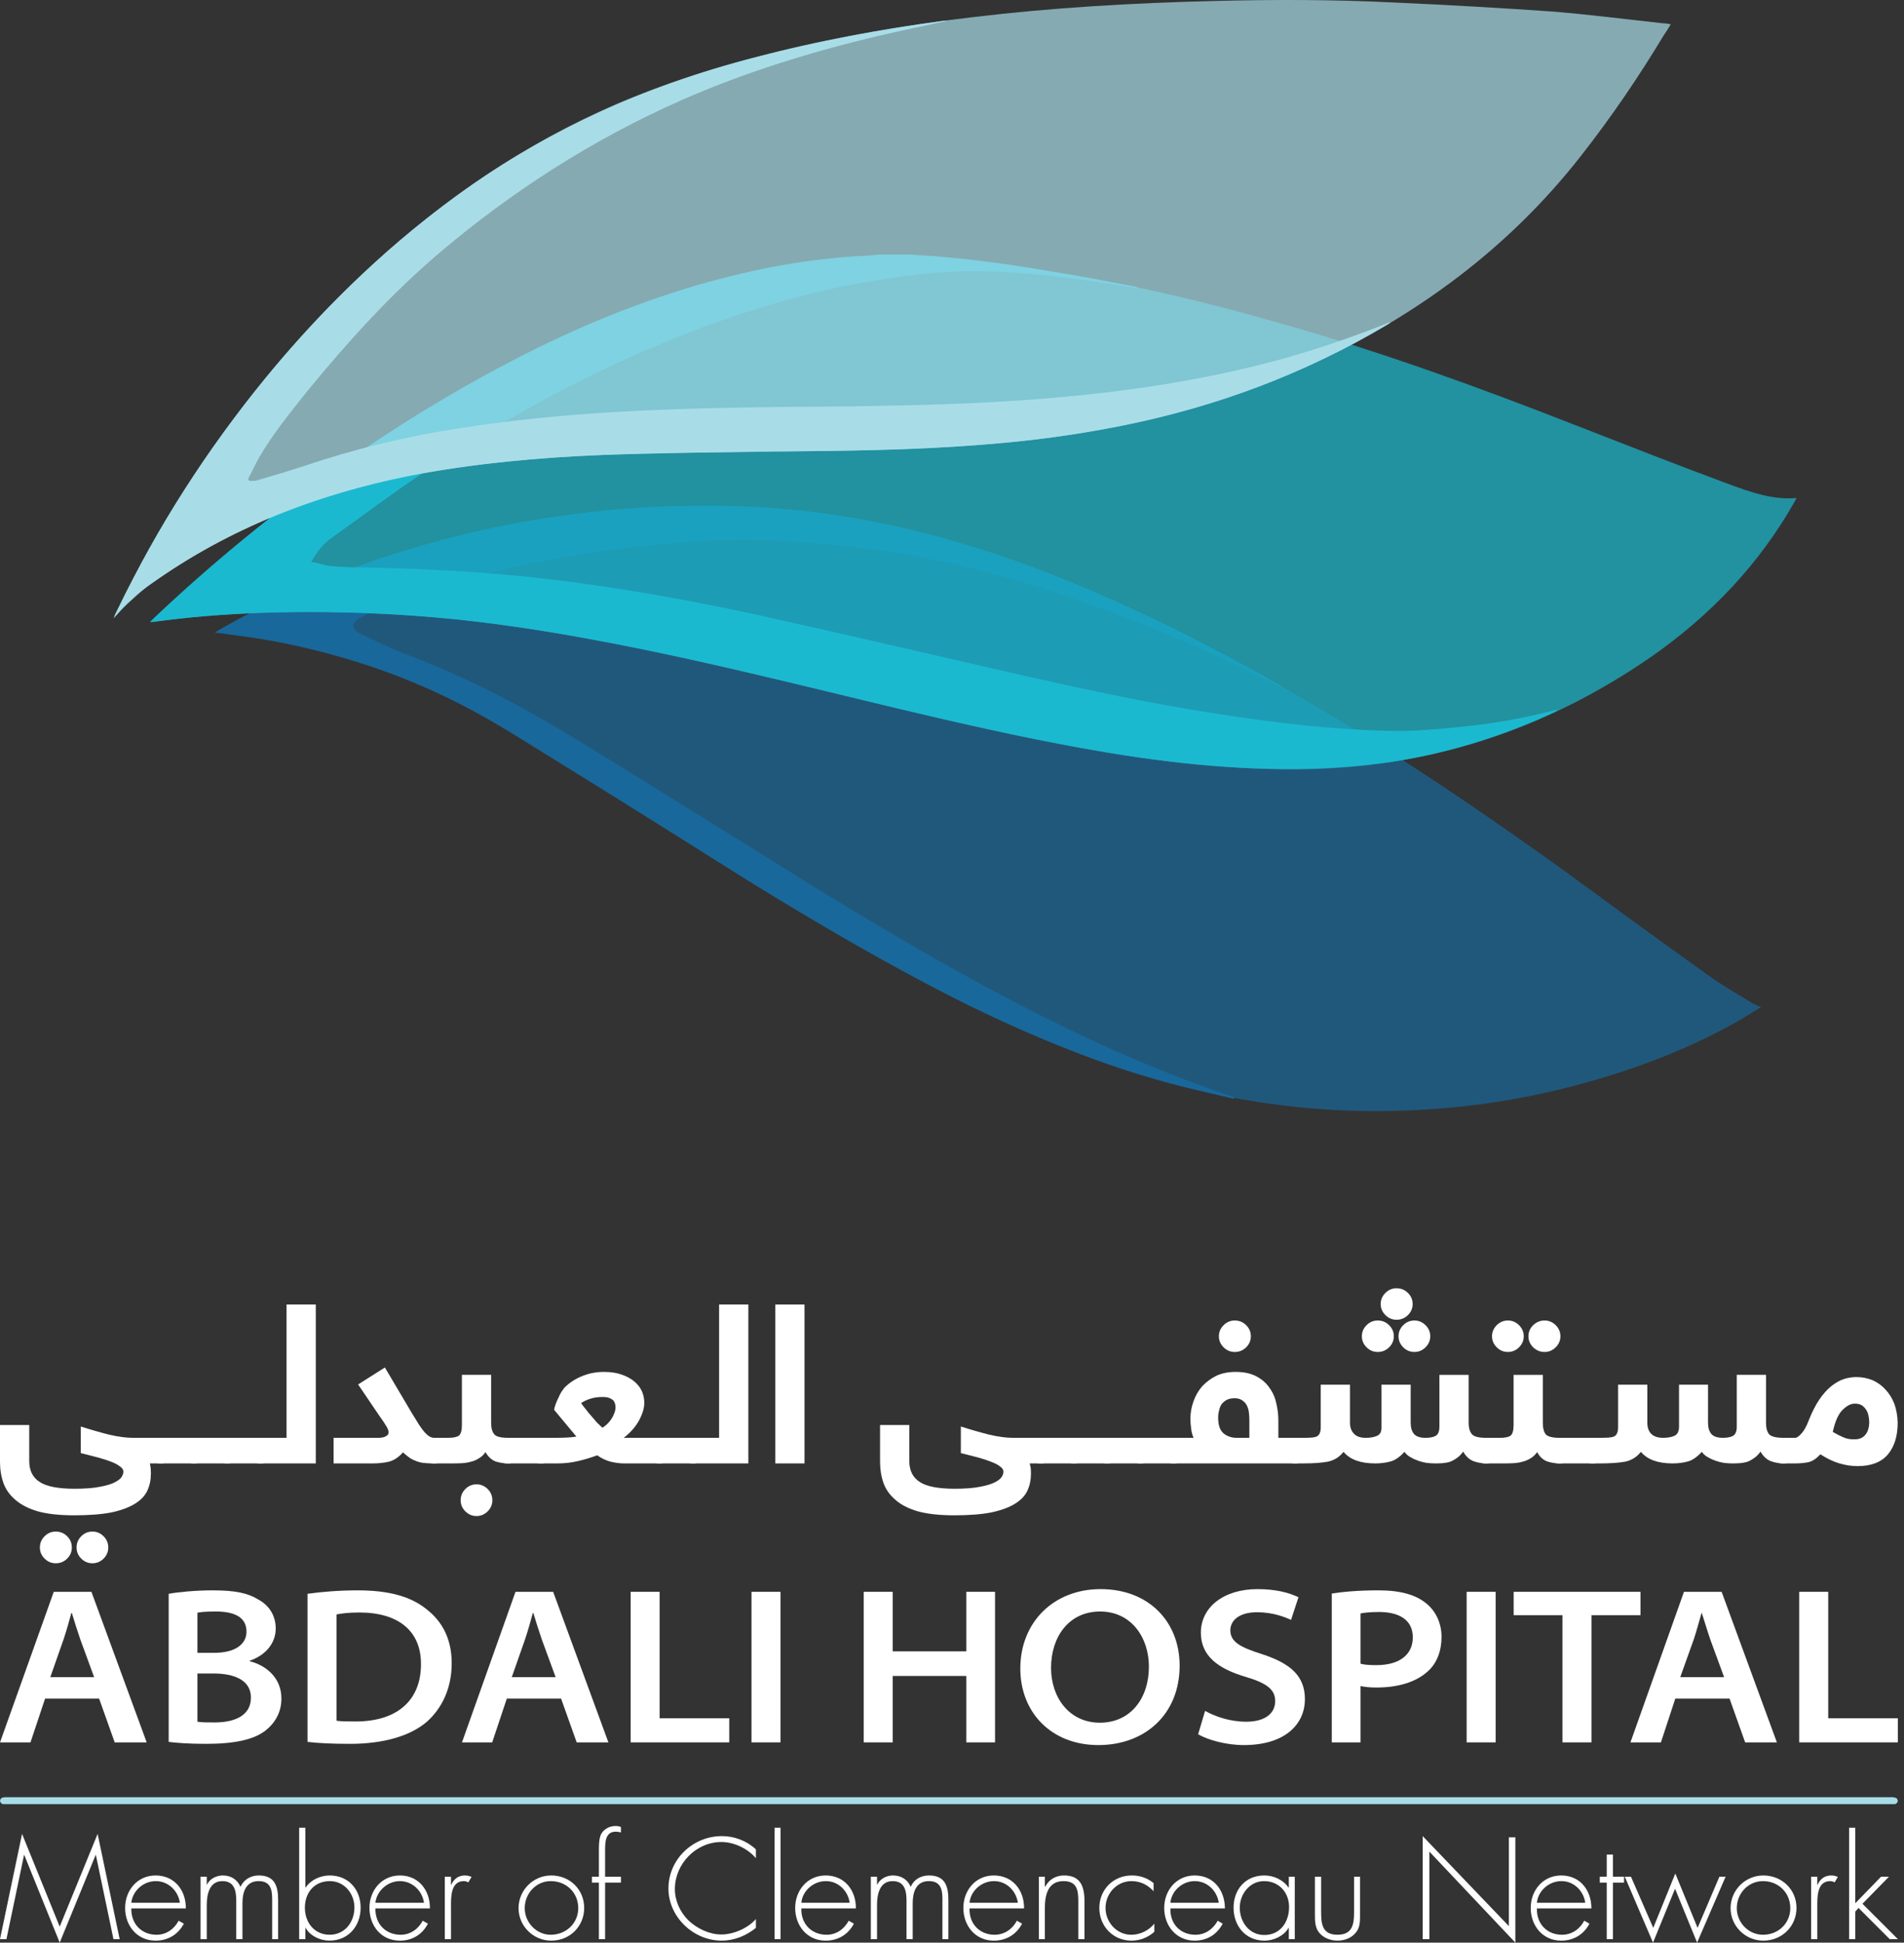 <svg width="101" height="103" viewBox="0 0 101 103" fill="none" xmlns="http://www.w3.org/2000/svg">
<rect x="0" y="0" width="101" height="103" fill="#333333" stroke="none"/>
<g opacity="0.7">
<path d="M93.417 53.401C92.984 53.67 92.579 53.911 92.173 54.153C89.415 55.709 86.44 56.809 83.331 57.615C80.843 58.259 78.31 58.661 75.733 58.822C69.73 59.225 63.943 58.285 58.346 56.273C54.83 54.985 51.477 53.428 48.233 51.657C44.42 49.618 40.769 47.364 37.146 45.083C33.793 42.989 30.431 40.905 27.06 38.83C24.518 37.247 21.841 35.985 18.921 35.1C16.677 34.402 14.378 33.892 12.026 33.624C11.836 33.597 11.647 33.57 11.404 33.57C11.512 33.49 11.566 33.436 11.62 33.409C14.027 32.014 16.568 30.913 19.218 29.947C22.77 28.677 26.438 27.792 30.224 27.291C33.387 26.861 36.551 26.727 39.742 26.861C44.961 27.103 49.909 28.257 54.722 30.055C59.238 31.745 63.51 33.839 67.647 36.2C72.866 39.152 77.787 42.453 82.628 45.914C85.278 47.846 87.901 49.779 90.578 51.684C91.281 52.194 92.065 52.65 92.822 53.106C92.984 53.214 93.173 53.294 93.417 53.401Z" fill="#18689B"/>
</g>
<path d="M65.447 58.258C64.338 57.99 63.257 57.748 62.148 57.453C58.417 56.46 54.901 55.011 51.467 53.347C47.411 51.335 43.517 49.054 39.678 46.692C36.136 44.465 32.62 42.238 29.051 40.037C27.266 38.91 25.455 37.81 23.535 36.897C20.596 35.502 17.514 34.518 14.287 33.946C13.341 33.785 12.394 33.677 11.421 33.516C11.493 33.48 11.556 33.445 11.61 33.409C14.017 32.013 16.558 30.913 19.208 29.947C22.76 28.677 26.428 27.791 30.214 27.29C33.377 26.861 36.541 26.727 39.732 26.861C44.924 27.102 49.872 28.256 54.658 30.027C59.282 31.745 63.663 33.919 67.881 36.334C67.935 36.361 67.962 36.388 67.989 36.441C67.755 36.334 67.52 36.218 67.286 36.092C63.906 34.402 60.418 32.926 56.821 31.691C53.82 30.645 50.737 29.84 47.601 29.33C45.194 28.927 42.787 28.713 40.381 28.632C38.515 28.552 36.676 28.713 34.838 28.874C31.539 29.169 28.321 29.759 25.13 30.591C23.481 31.02 21.858 31.503 20.29 32.148C19.857 32.335 19.479 32.577 19.046 32.792C19.028 32.809 19.001 32.827 18.965 32.845C18.668 33.087 18.668 33.382 19.019 33.543C19.776 33.919 20.533 34.294 21.345 34.616C24.427 35.77 27.347 37.246 30.133 38.937C33.702 41.111 37.217 43.311 40.759 45.511C45.086 48.222 49.439 50.852 53.982 53.213C57.497 55.038 61.094 56.675 64.852 57.963C65.069 58.035 65.276 58.106 65.474 58.178C65.474 58.196 65.465 58.222 65.447 58.258Z" fill="#18689B"/>
<g opacity="0.7">
<path d="M46.602 13.498C47.179 13.498 47.756 13.498 48.333 13.498C48.423 13.516 48.513 13.534 48.603 13.552C49.008 13.552 49.414 13.552 49.82 13.605C51.713 13.847 53.632 14.062 55.498 14.357C59.717 15.001 63.854 15.967 67.937 17.148C73.264 18.65 78.428 20.529 83.566 22.541C86.324 23.615 89.055 24.688 91.813 25.708C92.922 26.111 94.058 26.513 95.302 26.406C95.284 26.442 95.265 26.477 95.247 26.513C93.382 29.841 90.786 32.605 87.541 34.859C81.971 38.696 75.751 40.763 68.775 40.789C64.962 40.789 61.204 40.36 57.472 39.689C54.146 39.099 50.82 38.321 47.521 37.542C42.952 36.442 38.382 35.288 33.758 34.349C30.892 33.785 27.971 33.276 25.051 32.927C22.239 32.605 19.418 32.444 16.587 32.444C14.424 32.444 12.261 32.524 10.098 32.739C9.395 32.819 8.692 32.9 7.961 32.98C8.07 32.873 8.178 32.766 8.286 32.658C12.207 28.955 16.506 25.601 21.103 22.649C24.997 20.153 29.053 17.98 33.433 16.316C37.327 14.84 41.329 13.847 45.52 13.579C45.881 13.561 46.241 13.534 46.602 13.498Z" fill="#1BB9CF"/>
</g>
<path d="M48.333 13.498C48.693 13.534 49.054 13.561 49.414 13.579C51.74 13.739 54.065 14.088 56.337 14.491C57.661 14.706 58.986 14.974 60.311 15.215C60.293 15.233 60.284 15.251 60.284 15.269C59.942 15.215 59.599 15.162 59.257 15.108C56.796 14.732 54.362 14.41 51.875 14.383C50.171 14.357 48.522 14.545 46.845 14.813C43.114 15.377 39.544 16.45 36.083 17.819C31.216 19.751 26.673 22.246 22.374 25.118C20.724 26.218 19.129 27.425 17.507 28.579C17.074 28.901 16.804 29.304 16.506 29.787C16.831 29.841 17.155 29.948 17.453 30.002C17.975 30.055 18.498 30.082 19.021 30.082C21.968 30.136 24.889 30.27 27.809 30.565C31.973 30.995 36.11 31.719 40.193 32.605C45.034 33.678 49.847 34.805 54.66 35.905C57.905 36.63 61.177 37.328 64.503 37.838C67.585 38.321 70.695 38.696 73.832 38.75C74.967 38.777 76.103 38.669 77.239 38.562C79.023 38.401 80.772 38.097 82.484 37.65C82.52 37.632 82.566 37.641 82.62 37.677C82.566 37.694 82.511 37.721 82.457 37.757C79.726 39.018 76.86 39.931 73.859 40.387C71.641 40.709 69.397 40.816 67.153 40.763C63.178 40.655 59.311 40.065 55.444 39.287C50.874 38.401 46.359 37.247 41.843 36.174C38.355 35.342 34.839 34.537 31.324 33.893C28.593 33.383 25.862 32.98 23.104 32.739C19.994 32.471 16.858 32.39 13.721 32.497C11.828 32.578 9.962 32.712 8.097 32.98C8.07 32.98 8.016 32.98 7.961 32.98C8.043 32.9 8.097 32.846 8.151 32.792C14.181 27.104 20.887 22.246 28.485 18.462C31.865 16.799 35.38 15.457 39.085 14.571C41.464 13.981 43.898 13.632 46.359 13.552C46.449 13.534 46.53 13.516 46.602 13.498C47.179 13.498 47.756 13.498 48.333 13.498Z" fill="#1BB9CF"/>
<g opacity="0.7">
<path d="M6.048 32.685C6.319 32.148 6.589 31.558 6.914 30.967C10.159 24.688 14.377 18.999 19.731 14.061C23.544 10.546 27.843 7.62 32.737 5.5C35.712 4.239 38.821 3.3 42.012 2.549C45.149 1.824 48.366 1.287 51.584 0.912C55.83 0.402 60.075 0.16 64.347 0.053C67.538 -0.028 70.756 -0.028 73.947 0.133C76.777 0.259 79.598 0.42 82.41 0.616C84.33 0.777 86.25 1.019 88.197 1.234C88.332 1.234 88.467 1.26 88.629 1.287C88.494 1.502 88.386 1.69 88.251 1.878C86.926 4.078 85.466 6.225 83.843 8.291C80.058 13.122 75.19 16.744 69.458 19.374C66.024 20.958 62.427 22.058 58.669 22.729C56.208 23.185 53.72 23.48 51.206 23.641C47.393 23.909 43.58 23.909 39.768 23.963C37.145 23.99 34.522 24.017 31.926 24.124C28.654 24.258 25.382 24.553 22.164 25.144C17.189 26.083 12.565 27.827 8.455 30.645C8.131 30.86 7.779 31.101 7.482 31.37C6.995 31.799 6.508 32.255 6.048 32.685Z" fill="#A8DDE8"/>
</g>
<path d="M50.26 1.1C48.989 1.368 47.772 1.636 46.582 1.905C42.986 2.763 39.498 3.837 36.145 5.313C31.413 7.406 27.167 10.143 23.328 13.39C20.705 15.617 18.433 18.14 16.297 20.743C15.378 21.897 14.459 23.024 13.728 24.285C13.539 24.634 13.35 25.037 13.161 25.386C13.179 25.421 13.197 25.457 13.215 25.493C13.35 25.493 13.512 25.52 13.647 25.466C14.459 25.224 15.297 24.983 16.108 24.715C18.812 23.802 21.579 23.131 24.409 22.702C27.14 22.273 29.898 22.004 32.684 21.843C36.821 21.602 40.958 21.575 45.122 21.548C48.61 21.494 52.099 21.414 55.56 21.119C59.778 20.77 63.915 20.153 67.944 19.052C69.855 18.516 71.73 17.881 73.569 17.147C73.623 17.12 73.677 17.093 73.758 17.093C73.704 17.147 73.641 17.192 73.569 17.228C69.242 19.804 64.564 21.548 59.535 22.568C57.155 23.051 54.748 23.373 52.315 23.561C48.475 23.883 44.663 23.91 40.823 23.936C37.848 23.99 34.901 24.017 31.927 24.124C28.519 24.259 25.085 24.581 21.732 25.224C16.757 26.217 12.16 28.015 8.077 30.914C7.698 31.182 7.32 31.45 6.995 31.772C6.644 32.068 6.373 32.416 6.022 32.792C6.103 32.604 6.184 32.443 6.265 32.282C8.347 27.908 10.997 23.829 14.107 20.018C16.946 16.557 20.137 13.417 23.814 10.68C28.655 7.057 34.117 4.561 40.093 3.032C43.392 2.173 46.691 1.556 50.071 1.1C50.098 1.1 50.152 1.1 50.26 1.1Z" fill="#A8DDE8"/>
<path d="M50.322 95.657C33.701 95.657 17.08 95.657 0.459 95.657C0.363 95.657 0.262 95.657 0.157 95.657C0.118 95.657 0.078 95.617 0.039 95.578C-0.014 95.526 -0.001 95.409 0.052 95.357C0.078 95.344 0.105 95.317 0.118 95.317C0.17 95.3 0.223 95.291 0.275 95.291C0.367 95.291 0.446 95.291 0.525 95.291C33.723 95.291 66.921 95.291 100.12 95.291C100.225 95.291 100.317 95.291 100.422 95.291C100.475 95.3 100.527 95.313 100.58 95.331C100.619 95.344 100.659 95.409 100.672 95.474C100.672 95.526 100.632 95.604 100.58 95.63C100.553 95.644 100.54 95.657 100.514 95.657C100.47 95.657 100.426 95.657 100.383 95.657C100.286 95.657 100.194 95.657 100.107 95.657C83.512 95.657 66.917 95.657 50.322 95.657Z" fill="#A8DDE8"/>
<path d="M5.086 98.356H5.073L3.167 103L1.288 98.356H1.275L0.342 102.817H9.15527e-05L1.17 97.235L3.167 102.152L5.178 97.235L6.348 102.817H6.019L5.086 98.356Z" fill="white"/>
<path fill-rule="evenodd" clip-rule="evenodd" d="M6.965 101.187C6.952 102.035 7.531 102.583 8.306 102.583C8.819 102.583 9.239 102.283 9.476 101.839L9.752 101.996C9.449 102.57 8.911 102.896 8.253 102.896C7.268 102.896 6.637 102.1 6.637 101.161C6.637 100.235 7.281 99.439 8.253 99.439C9.265 99.439 9.87 100.235 9.857 101.187H6.965ZM9.541 100.887C9.463 100.287 8.95 99.739 8.267 99.739C7.583 99.739 7.031 100.274 6.965 100.887H9.541Z" fill="white"/>
<path d="M10.968 99.922H10.981C11.126 99.622 11.467 99.439 11.822 99.439C12.243 99.439 12.585 99.648 12.755 100.039C12.94 99.648 13.307 99.439 13.728 99.439C14.582 99.439 14.753 100.013 14.753 100.743V102.817H14.438V100.704C14.438 100.196 14.359 99.739 13.715 99.739C13.031 99.739 12.861 100.339 12.861 100.913V102.817H12.532V100.783C12.532 100.261 12.44 99.739 11.796 99.739C11.1 99.739 10.968 100.457 10.968 101.004V102.817H10.639V99.504H10.968V99.922Z" fill="white"/>
<path fill-rule="evenodd" clip-rule="evenodd" d="M15.87 96.909H16.199V100.078H16.212C16.488 99.674 16.988 99.439 17.487 99.439C18.486 99.439 19.13 100.182 19.13 101.148C19.13 102.113 18.486 102.895 17.474 102.895C16.988 102.895 16.449 102.648 16.212 102.217H16.199V102.817H15.87V96.909ZM18.801 101.135C18.801 100.417 18.276 99.739 17.5 99.739C16.659 99.739 16.173 100.365 16.173 101.148C16.173 101.917 16.659 102.582 17.487 102.582C18.302 102.582 18.801 101.904 18.801 101.135Z" fill="white"/>
<path fill-rule="evenodd" clip-rule="evenodd" d="M19.913 101.187C19.9 102.035 20.479 102.583 21.254 102.583C21.767 102.583 22.187 102.283 22.424 101.839L22.7 101.996C22.398 102.57 21.872 102.896 21.215 102.896C20.216 102.896 19.598 102.1 19.598 101.161C19.598 100.235 20.242 99.439 21.215 99.439C22.213 99.439 22.818 100.235 22.805 101.187H19.913ZM22.489 100.887C22.411 100.287 21.898 99.739 21.215 99.739C20.544 99.739 19.979 100.274 19.913 100.887H22.489Z" fill="white"/>
<path d="M23.924 99.935H23.937C24.069 99.635 24.305 99.439 24.66 99.439C24.791 99.439 24.897 99.465 25.015 99.517L24.844 99.804C24.765 99.765 24.699 99.739 24.607 99.739C23.885 99.739 23.924 100.639 23.924 101.135V102.817H23.595V99.504H23.924V99.935Z" fill="white"/>
<path fill-rule="evenodd" clip-rule="evenodd" d="M30.989 101.161C30.989 102.139 30.227 102.896 29.241 102.896C28.282 102.896 27.507 102.113 27.507 101.174C27.507 100.222 28.282 99.439 29.241 99.439C30.227 99.439 30.989 100.183 30.989 101.161ZM27.835 101.174C27.835 101.917 28.44 102.583 29.215 102.583C30.03 102.583 30.674 101.97 30.674 101.174C30.674 100.352 30.043 99.739 29.215 99.739C28.427 99.739 27.835 100.404 27.835 101.174Z" fill="white"/>
<path d="M32.098 102.817H31.769V99.817H31.401V99.504H31.769V98.03C31.769 97.782 31.783 97.43 31.901 97.222C32.059 96.961 32.348 96.817 32.65 96.817C32.742 96.817 32.847 96.83 32.939 96.87V97.156C32.847 97.143 32.755 97.117 32.663 97.117C32.111 97.117 32.098 97.678 32.098 98.096V99.504H32.939V99.817H32.098V102.817Z" fill="white"/>
<path d="M40.097 98.526C39.676 98.017 38.941 97.665 38.27 97.665C36.917 97.665 35.8 98.826 35.8 100.156C35.8 100.783 36.075 101.383 36.522 101.826C36.982 102.256 37.626 102.569 38.27 102.569C38.901 102.569 39.69 102.23 40.097 101.748V102.217C39.584 102.635 38.954 102.895 38.283 102.895C36.772 102.895 35.458 101.63 35.458 100.13C35.458 98.591 36.746 97.352 38.297 97.352C38.954 97.352 39.611 97.6 40.097 98.056V98.526Z" fill="white"/>
<path d="M41.404 102.817H41.087V96.909H41.404V102.817Z" fill="white"/>
<path fill-rule="evenodd" clip-rule="evenodd" d="M42.509 101.187C42.483 102.035 43.075 102.583 43.85 102.583C44.362 102.583 44.783 102.283 45.02 101.839L45.296 101.996C44.993 102.57 44.454 102.896 43.797 102.896C42.812 102.896 42.181 102.1 42.181 101.161C42.181 100.235 42.825 99.439 43.797 99.439C44.809 99.439 45.414 100.235 45.401 101.187H42.509ZM45.072 100.887C44.993 100.287 44.494 99.739 43.81 99.739C43.127 99.739 42.562 100.274 42.509 100.887H45.072Z" fill="white"/>
<path d="M46.523 99.922H46.536C46.68 99.622 47.022 99.439 47.364 99.439C47.797 99.439 48.139 99.648 48.31 100.039C48.481 99.648 48.849 99.439 49.282 99.439C50.137 99.439 50.308 100.013 50.308 100.743V102.817H49.992V100.704C49.992 100.196 49.913 99.739 49.269 99.739C48.586 99.739 48.415 100.339 48.415 100.913V102.817H48.087V100.783C48.087 100.261 47.995 99.739 47.35 99.739C46.654 99.739 46.523 100.457 46.523 101.004V102.817H46.194V99.504H46.523V99.922Z" fill="white"/>
<path fill-rule="evenodd" clip-rule="evenodd" d="M51.431 101.187C51.404 102.035 51.996 102.583 52.758 102.583C53.284 102.583 53.704 102.283 53.941 101.839L54.217 101.996C53.914 102.57 53.376 102.896 52.718 102.896C51.733 102.896 51.102 102.1 51.102 101.161C51.102 100.235 51.746 99.439 52.718 99.439C53.73 99.439 54.335 100.235 54.322 101.187H51.431ZM53.993 100.887C53.914 100.287 53.415 99.739 52.732 99.739C52.048 99.739 51.483 100.274 51.431 100.887H53.993Z" fill="white"/>
<path d="M55.425 100.026H55.452C55.636 99.661 56.004 99.439 56.437 99.439C57.291 99.439 57.528 99.974 57.528 100.822V102.817H57.2V100.822C57.2 100.222 57.134 99.739 56.411 99.739C55.57 99.739 55.425 100.509 55.425 101.187V102.817H55.11V99.504H55.425V100.026Z" fill="white"/>
<path d="M61.193 100.274C60.878 99.935 60.497 99.739 60.023 99.739C59.235 99.739 58.644 100.404 58.644 101.161C58.644 101.904 59.222 102.583 60.01 102.583C60.483 102.583 60.93 102.361 61.233 101.996V102.426C60.904 102.726 60.47 102.896 60.023 102.896C59.038 102.896 58.315 102.126 58.315 101.161C58.315 100.196 59.051 99.439 60.037 99.439C60.47 99.439 60.865 99.57 61.193 99.844V100.274Z" fill="white"/>
<path fill-rule="evenodd" clip-rule="evenodd" d="M62.086 101.187C62.059 102.035 62.638 102.583 63.413 102.583C63.939 102.583 64.346 102.283 64.596 101.839L64.859 101.996C64.557 102.57 64.031 102.896 63.374 102.896C62.388 102.896 61.757 102.1 61.757 101.161C61.757 100.235 62.401 99.439 63.374 99.439C64.386 99.439 64.977 100.235 64.977 101.187H62.086ZM64.649 100.887C64.57 100.287 64.07 99.739 63.374 99.739C62.703 99.739 62.138 100.274 62.086 100.887H64.649Z" fill="white"/>
<path fill-rule="evenodd" clip-rule="evenodd" d="M68.683 102.817H68.367V102.217H68.354C68.105 102.648 67.566 102.896 67.079 102.896C66.067 102.896 65.436 102.113 65.436 101.148C65.436 100.183 66.067 99.439 67.066 99.439C67.579 99.439 68.065 99.674 68.354 100.078H68.367V99.504H68.683V102.817ZM65.765 101.148C65.765 101.904 66.264 102.596 67.066 102.596C67.921 102.596 68.38 101.904 68.38 101.109C68.38 100.352 67.855 99.739 67.053 99.739C66.291 99.739 65.765 100.43 65.765 101.148Z" fill="white"/>
<path d="M72.144 99.504V101.487C72.144 101.826 72.157 102.165 71.947 102.439C71.71 102.752 71.329 102.895 70.948 102.895C70.58 102.895 70.186 102.752 69.949 102.439C69.752 102.165 69.752 101.826 69.752 101.487V99.504H70.081V101.382C70.081 102.022 70.146 102.582 70.948 102.582C71.75 102.582 71.828 102.022 71.828 101.382V99.504H72.144Z" fill="white"/>
<path d="M80.383 103L75.822 98.174V102.817H75.468V97.352L80.041 102.126V97.417H80.383V103Z" fill="white"/>
<path fill-rule="evenodd" clip-rule="evenodd" d="M81.528 101.187C81.502 102.035 82.093 102.583 82.855 102.583C83.381 102.583 83.802 102.283 84.038 101.839L84.314 101.996C84.012 102.57 83.473 102.896 82.816 102.896C81.83 102.896 81.199 102.1 81.199 101.161C81.199 100.235 81.843 99.439 82.816 99.439C83.828 99.439 84.419 100.235 84.419 101.187H81.528ZM84.091 100.887C84.012 100.287 83.513 99.739 82.829 99.739C82.146 99.739 81.581 100.274 81.528 100.887H84.091Z" fill="white"/>
<path d="M85.559 102.817H85.231V99.818H84.862V99.504H85.231V98.331H85.559V99.504H86.15V99.818H85.559V102.817Z" fill="white"/>
<path d="M87.699 102.217L88.869 99.335L90.051 102.217L91.208 99.504H91.537L90.025 103L88.855 100.143L87.686 103L86.188 99.504H86.516L87.699 102.217Z" fill="white"/>
<path fill-rule="evenodd" clip-rule="evenodd" d="M95.297 101.161C95.297 102.139 94.522 102.896 93.536 102.896C92.576 102.896 91.801 102.113 91.801 101.174C91.801 100.222 92.576 99.439 93.536 99.439C94.522 99.439 95.297 100.183 95.297 101.161ZM92.13 101.174C92.13 101.917 92.734 102.583 93.523 102.583C94.338 102.583 94.968 101.97 94.968 101.174C94.968 100.352 94.338 99.739 93.523 99.739C92.721 99.739 92.13 100.404 92.13 101.174Z" fill="white"/>
<path d="M96.401 99.935H96.415C96.546 99.635 96.783 99.439 97.137 99.439C97.269 99.439 97.374 99.465 97.492 99.517L97.321 99.804C97.243 99.765 97.177 99.739 97.085 99.739C96.362 99.739 96.401 100.639 96.401 101.135V102.817H96.073V99.504H96.401V99.935Z" fill="white"/>
<path d="M98.416 100.913L99.783 99.504H100.204L98.797 100.939L100.677 102.817H100.243L98.587 101.161L98.416 101.356V102.817H98.088V96.909H98.416V100.913Z" fill="white"/>
<path d="M7.951 77.592C7.96 77.662 7.973 77.74 7.991 77.827C8 77.914 8.004 78.018 8.004 78.14C8.004 78.462 7.943 78.757 7.82 79.027C7.697 79.296 7.483 79.527 7.176 79.718C6.861 79.918 6.444 80.074 5.927 80.188C5.402 80.292 4.736 80.344 3.93 80.344C3.159 80.344 2.519 80.274 2.011 80.135C1.511 79.987 1.113 79.783 0.815 79.522C0.517 79.27 0.307 78.975 0.184 78.635C0.061 78.288 6.10352e-05 77.914 6.10352e-05 77.514V75.557H1.551V77.462C1.551 77.975 1.739 78.348 2.116 78.583C2.484 78.818 3.097 78.935 3.956 78.935C4.517 78.935 4.964 78.901 5.297 78.831C5.638 78.77 5.901 78.692 6.085 78.596C6.269 78.501 6.392 78.405 6.453 78.309C6.514 78.205 6.545 78.114 6.545 78.035C6.545 77.931 6.488 77.84 6.374 77.761C6.269 77.674 6.12 77.592 5.927 77.514C5.726 77.435 5.485 77.357 5.205 77.279C4.933 77.209 4.626 77.131 4.285 77.044V75.635C4.801 75.801 5.301 75.944 5.783 76.066C6.265 76.179 6.694 76.236 7.071 76.236H8.556C8.617 76.236 8.674 76.244 8.727 76.262C8.788 76.27 8.841 76.296 8.884 76.34C8.928 76.383 8.959 76.448 8.976 76.535C9.003 76.622 9.016 76.74 9.016 76.888C9.016 77.157 8.976 77.344 8.898 77.448C8.828 77.544 8.714 77.592 8.556 77.592H7.951ZM2.116 82.053C2.116 81.818 2.199 81.618 2.366 81.453C2.532 81.287 2.729 81.205 2.957 81.205C3.194 81.205 3.395 81.287 3.562 81.453C3.728 81.618 3.811 81.818 3.811 82.053C3.811 82.279 3.728 82.474 3.562 82.64C3.395 82.805 3.194 82.887 2.957 82.887C2.729 82.887 2.532 82.805 2.366 82.64C2.199 82.474 2.116 82.279 2.116 82.053ZM4.061 82.053C4.061 81.818 4.144 81.618 4.311 81.453C4.477 81.287 4.674 81.205 4.902 81.205C5.13 81.205 5.327 81.287 5.494 81.453C5.66 81.618 5.743 81.818 5.743 82.053C5.743 82.279 5.66 82.474 5.494 82.64C5.327 82.805 5.13 82.887 4.902 82.887C4.674 82.887 4.477 82.805 4.311 82.64C4.144 82.474 4.061 82.279 4.061 82.053Z" fill="white"/>
<path d="M8.559 77.592C8.489 77.592 8.428 77.588 8.375 77.579C8.322 77.57 8.274 77.544 8.23 77.501C8.187 77.457 8.152 77.392 8.125 77.305C8.099 77.218 8.086 77.096 8.086 76.94C8.086 76.679 8.125 76.496 8.204 76.392C8.283 76.288 8.401 76.235 8.559 76.235H10.32C10.382 76.235 10.438 76.244 10.491 76.261C10.552 76.27 10.605 76.296 10.649 76.34C10.693 76.383 10.723 76.448 10.741 76.535C10.767 76.622 10.78 76.74 10.78 76.888C10.78 77.157 10.741 77.344 10.662 77.448C10.592 77.544 10.478 77.592 10.32 77.592H8.559Z" fill="white"/>
<path d="M10.316 77.592C10.254 77.592 10.193 77.588 10.132 77.579C10.079 77.57 10.031 77.544 9.987 77.501C9.943 77.457 9.908 77.392 9.882 77.305C9.856 77.218 9.842 77.096 9.842 76.94C9.842 76.679 9.882 76.496 9.961 76.392C10.04 76.288 10.158 76.235 10.316 76.235H12.077C12.138 76.235 12.195 76.244 12.248 76.261C12.309 76.27 12.361 76.296 12.405 76.34C12.449 76.383 12.48 76.448 12.497 76.535C12.524 76.622 12.537 76.74 12.537 76.888C12.537 77.157 12.502 77.344 12.431 77.448C12.353 77.544 12.234 77.592 12.077 77.592H10.316Z" fill="white"/>
<path d="M12.082 77.592C12.021 77.592 11.96 77.588 11.898 77.579C11.846 77.57 11.797 77.544 11.754 77.501C11.71 77.457 11.675 77.392 11.649 77.305C11.622 77.218 11.609 77.096 11.609 76.94C11.609 76.679 11.649 76.496 11.727 76.392C11.806 76.288 11.925 76.235 12.082 76.235H13.843C13.905 76.235 13.962 76.244 14.014 76.261C14.075 76.27 14.128 76.296 14.172 76.34C14.216 76.383 14.246 76.448 14.264 76.535C14.29 76.622 14.303 76.74 14.303 76.888C14.303 77.157 14.268 77.344 14.198 77.448C14.119 77.544 14.001 77.592 13.843 77.592H12.082Z" fill="white"/>
<path d="M15.2 76.235V69.166H16.751V77.592H13.833C13.772 77.592 13.71 77.588 13.649 77.579C13.596 77.57 13.548 77.544 13.504 77.501C13.461 77.457 13.426 77.392 13.399 77.305C13.382 77.218 13.369 77.096 13.36 76.94C13.369 76.679 13.408 76.496 13.478 76.392C13.557 76.287 13.675 76.235 13.833 76.235H15.2Z" fill="white"/>
<path d="M23.045 77.592C22.818 77.592 22.62 77.584 22.454 77.566C22.288 77.54 22.147 77.501 22.033 77.449C21.911 77.405 21.797 77.344 21.692 77.266C21.595 77.197 21.49 77.11 21.376 77.005C21.148 77.266 20.899 77.431 20.627 77.501C20.364 77.562 20.08 77.592 19.773 77.592H17.696V76.236H20.062C20.246 76.236 20.386 76.205 20.483 76.144C20.57 76.092 20.614 76.027 20.614 75.949C20.614 75.862 20.575 75.753 20.496 75.623C20.426 75.501 20.285 75.292 20.075 74.997L18.997 73.405L20.417 72.505L21.836 74.905C21.994 75.157 22.125 75.371 22.231 75.544C22.345 75.718 22.445 75.853 22.533 75.949C22.629 76.053 22.717 76.127 22.796 76.171C22.875 76.214 22.958 76.236 23.045 76.236C23.107 76.236 23.164 76.244 23.216 76.262C23.278 76.27 23.33 76.297 23.374 76.34C23.418 76.384 23.448 76.449 23.466 76.536C23.492 76.623 23.505 76.74 23.505 76.888C23.505 77.157 23.47 77.344 23.4 77.449C23.321 77.544 23.203 77.592 23.045 77.592Z" fill="white"/>
<path d="M23.779 76.235C24.05 76.235 24.239 76.196 24.344 76.118C24.449 76.031 24.502 75.844 24.502 75.557V72.896H26.052V75.427C26.052 75.714 26.109 75.922 26.223 76.053C26.328 76.175 26.574 76.235 26.959 76.235C27.021 76.235 27.078 76.244 27.13 76.261C27.191 76.27 27.244 76.296 27.288 76.34C27.332 76.383 27.362 76.448 27.38 76.535C27.406 76.622 27.419 76.74 27.419 76.888C27.419 77.157 27.384 77.344 27.314 77.448C27.235 77.544 27.117 77.592 26.959 77.592C26.731 77.592 26.508 77.557 26.289 77.488C26.079 77.409 25.899 77.244 25.75 76.992C25.663 77.131 25.549 77.24 25.408 77.318C25.277 77.405 25.137 77.466 24.988 77.501C24.83 77.544 24.672 77.57 24.515 77.579C24.348 77.588 24.186 77.592 24.028 77.592H23.056C22.994 77.592 22.933 77.588 22.872 77.579C22.819 77.57 22.771 77.544 22.727 77.501C22.683 77.457 22.648 77.392 22.622 77.305C22.596 77.218 22.583 77.096 22.583 76.94C22.583 76.679 22.622 76.496 22.701 76.392C22.78 76.288 22.898 76.235 23.056 76.235H23.779ZM24.436 79.548C24.436 79.314 24.519 79.114 24.686 78.948C24.852 78.783 25.049 78.701 25.277 78.701C25.505 78.701 25.702 78.783 25.868 78.948C26.035 79.114 26.118 79.314 26.118 79.548C26.118 79.774 26.035 79.97 25.868 80.135C25.702 80.3 25.505 80.383 25.277 80.383C25.049 80.383 24.852 80.3 24.686 80.135C24.519 79.97 24.436 79.774 24.436 79.548Z" fill="white"/>
<path d="M26.953 77.592C26.892 77.592 26.831 77.588 26.77 77.579C26.717 77.57 26.669 77.544 26.625 77.501C26.581 77.457 26.546 77.392 26.52 77.305C26.502 77.218 26.494 77.096 26.494 76.94C26.494 76.679 26.529 76.496 26.599 76.392C26.677 76.288 26.796 76.235 26.953 76.235H28.715C28.776 76.235 28.833 76.244 28.886 76.261C28.947 76.27 28.999 76.296 29.043 76.34C29.087 76.383 29.118 76.448 29.135 76.535C29.161 76.622 29.175 76.74 29.175 76.888C29.175 77.157 29.14 77.344 29.07 77.448C28.991 77.544 28.872 77.592 28.715 77.592H26.953Z" fill="white"/>
<path fill-rule="evenodd" clip-rule="evenodd" d="M29.525 76.235C29.683 76.235 29.858 76.231 30.05 76.222C30.243 76.214 30.419 76.196 30.576 76.17L29.393 74.749C29.411 74.644 29.442 74.535 29.485 74.422C29.529 74.309 29.577 74.201 29.63 74.096C29.674 73.992 29.722 73.896 29.774 73.809C29.836 73.722 29.888 73.648 29.932 73.588C30.186 73.327 30.493 73.123 30.852 72.975C31.22 72.818 31.614 72.74 32.035 72.74C32.394 72.74 32.71 72.788 32.981 72.883C33.253 72.979 33.476 73.101 33.652 73.249C33.836 73.405 33.971 73.583 34.059 73.783C34.138 73.975 34.177 74.175 34.177 74.383C34.177 74.653 34.085 74.962 33.901 75.309C33.717 75.648 33.446 75.957 33.086 76.235H35.005C35.067 76.235 35.128 76.244 35.189 76.261C35.242 76.27 35.29 76.296 35.334 76.34C35.378 76.383 35.413 76.448 35.439 76.535C35.456 76.622 35.465 76.74 35.465 76.888C35.465 77.157 35.43 77.344 35.36 77.448C35.281 77.544 35.163 77.592 35.005 77.592H33.086C32.885 77.592 32.653 77.561 32.39 77.501C32.136 77.431 31.899 77.318 31.68 77.162C31.33 77.292 30.979 77.396 30.629 77.475C30.287 77.553 29.937 77.592 29.577 77.592H28.71C28.649 77.592 28.587 77.588 28.526 77.579C28.473 77.57 28.425 77.544 28.381 77.501C28.338 77.457 28.302 77.392 28.276 77.305C28.259 77.218 28.25 77.096 28.25 76.94C28.25 76.679 28.285 76.496 28.355 76.392C28.434 76.288 28.552 76.235 28.71 76.235H29.525ZM31.969 74.07C31.698 74.07 31.465 74.105 31.273 74.175C31.08 74.244 30.931 74.318 30.826 74.396C30.896 74.501 30.979 74.609 31.076 74.722C31.163 74.844 31.26 74.962 31.365 75.075C31.47 75.196 31.571 75.314 31.667 75.427C31.772 75.531 31.869 75.622 31.956 75.701C32.166 75.57 32.337 75.396 32.469 75.179C32.591 74.962 32.653 74.775 32.653 74.618C32.653 74.566 32.644 74.505 32.627 74.436C32.609 74.366 32.578 74.305 32.535 74.253C32.491 74.209 32.42 74.166 32.324 74.122C32.237 74.088 32.118 74.07 31.969 74.07Z" fill="white"/>
<path d="M35.013 77.592C34.952 77.592 34.89 77.588 34.829 77.579C34.776 77.57 34.728 77.544 34.684 77.501C34.641 77.457 34.605 77.392 34.579 77.305C34.562 77.218 34.553 77.096 34.553 76.94C34.553 76.679 34.588 76.496 34.658 76.392C34.737 76.288 34.855 76.235 35.013 76.235H36.774C36.835 76.235 36.897 76.244 36.958 76.261C37.011 76.27 37.059 76.296 37.102 76.34C37.146 76.383 37.181 76.448 37.208 76.535C37.225 76.622 37.234 76.74 37.234 76.888C37.234 77.157 37.199 77.344 37.129 77.448C37.05 77.544 36.932 77.592 36.774 77.592H35.013Z" fill="white"/>
<path d="M38.146 76.235V69.166H39.697V77.592H36.779C36.718 77.592 36.657 77.588 36.596 77.579C36.543 77.57 36.495 77.544 36.451 77.501C36.407 77.457 36.372 77.392 36.346 77.305C36.328 77.218 36.319 77.096 36.319 76.94C36.319 76.679 36.355 76.496 36.425 76.392C36.504 76.287 36.622 76.235 36.779 76.235H38.146Z" fill="white"/>
<path d="M42.676 69.166V77.592H41.125V69.166H42.676Z" fill="white"/>
<path d="M54.623 77.592C54.64 77.662 54.658 77.74 54.675 77.827C54.684 77.914 54.688 78.018 54.688 78.14C54.688 78.462 54.627 78.757 54.504 79.027C54.382 79.296 54.167 79.527 53.86 79.718C53.545 79.918 53.124 80.074 52.599 80.188C52.082 80.292 51.42 80.344 50.614 80.344C49.843 80.344 49.203 80.274 48.695 80.135C48.187 79.987 47.788 79.783 47.499 79.522C47.201 79.27 46.991 78.975 46.868 78.635C46.746 78.288 46.684 77.914 46.684 77.514V75.557H48.235V77.462C48.235 77.975 48.424 78.348 48.8 78.583C49.168 78.818 49.782 78.935 50.64 78.935C51.192 78.935 51.639 78.901 51.981 78.831C52.314 78.77 52.577 78.692 52.77 78.596C52.953 78.501 53.076 78.405 53.137 78.309C53.199 78.205 53.229 78.114 53.229 78.035C53.229 77.931 53.172 77.84 53.059 77.761C52.953 77.674 52.8 77.592 52.599 77.514C52.406 77.435 52.169 77.357 51.889 77.279C51.608 77.209 51.302 77.131 50.969 77.044V75.635C51.486 75.801 51.985 75.944 52.467 76.066C52.949 76.179 53.374 76.236 53.742 76.236H55.24C55.302 76.236 55.358 76.244 55.411 76.262C55.472 76.27 55.525 76.296 55.569 76.34C55.613 76.383 55.643 76.448 55.661 76.535C55.687 76.622 55.7 76.74 55.7 76.888C55.7 77.157 55.661 77.344 55.582 77.448C55.512 77.544 55.398 77.592 55.24 77.592H54.623Z" fill="white"/>
<path d="M55.238 77.592C55.168 77.592 55.107 77.588 55.054 77.579C55.002 77.57 54.953 77.544 54.91 77.501C54.866 77.457 54.831 77.392 54.804 77.305C54.778 77.218 54.765 77.096 54.765 76.94C54.765 76.679 54.804 76.496 54.883 76.392C54.962 76.288 55.08 76.235 55.238 76.235H56.999C57.06 76.235 57.117 76.244 57.17 76.261C57.231 76.27 57.284 76.296 57.328 76.34C57.372 76.383 57.402 76.448 57.42 76.535C57.446 76.622 57.459 76.74 57.459 76.888C57.459 77.157 57.42 77.344 57.341 77.448C57.271 77.544 57.157 77.592 56.999 77.592H55.238Z" fill="white"/>
<path d="M57.005 77.592C56.935 77.592 56.874 77.588 56.821 77.579C56.769 77.57 56.72 77.544 56.677 77.501C56.633 77.457 56.598 77.392 56.571 77.305C56.545 77.218 56.532 77.096 56.532 76.94C56.532 76.679 56.571 76.496 56.65 76.392C56.729 76.288 56.847 76.235 57.005 76.235H58.766C58.828 76.235 58.885 76.244 58.937 76.261C58.998 76.27 59.051 76.296 59.095 76.34C59.139 76.383 59.169 76.448 59.187 76.535C59.213 76.622 59.226 76.74 59.226 76.888C59.226 77.157 59.187 77.344 59.108 77.448C59.038 77.544 58.924 77.592 58.766 77.592H57.005Z" fill="white"/>
<path d="M58.756 77.592C58.686 77.592 58.624 77.588 58.572 77.579C58.519 77.57 58.471 77.544 58.427 77.501C58.384 77.457 58.349 77.392 58.322 77.305C58.296 77.218 58.283 77.096 58.283 76.94C58.283 76.679 58.322 76.496 58.401 76.392C58.48 76.288 58.598 76.235 58.756 76.235H60.517C60.578 76.235 60.635 76.244 60.688 76.261C60.749 76.27 60.802 76.296 60.846 76.34C60.889 76.383 60.92 76.448 60.938 76.535C60.964 76.622 60.977 76.74 60.977 76.888C60.977 77.157 60.938 77.344 60.859 77.448C60.789 77.544 60.675 77.592 60.517 77.592H58.756Z" fill="white"/>
<path d="M60.523 77.592C60.453 77.592 60.391 77.588 60.339 77.579C60.286 77.57 60.238 77.544 60.194 77.501C60.15 77.457 60.115 77.392 60.089 77.305C60.063 77.218 60.05 77.096 60.05 76.94C60.05 76.679 60.089 76.496 60.168 76.392C60.247 76.288 60.365 76.235 60.523 76.235H62.284C62.345 76.235 62.402 76.244 62.455 76.261C62.516 76.27 62.569 76.296 62.612 76.34C62.656 76.383 62.687 76.448 62.704 76.535C62.731 76.622 62.744 76.74 62.744 76.888C62.744 77.157 62.704 77.344 62.625 77.448C62.555 77.544 62.441 77.592 62.284 77.592H60.523Z" fill="white"/>
<path fill-rule="evenodd" clip-rule="evenodd" d="M63.317 76.236C63.256 76.114 63.212 75.953 63.186 75.753C63.16 75.562 63.147 75.383 63.147 75.218C63.147 74.914 63.199 74.614 63.304 74.318C63.409 74.014 63.563 73.744 63.764 73.51C63.974 73.284 64.224 73.097 64.513 72.949C64.811 72.81 65.157 72.74 65.552 72.74C65.999 72.74 66.371 72.823 66.669 72.988C66.958 73.144 67.186 73.349 67.352 73.601C67.527 73.844 67.646 74.118 67.707 74.423C67.777 74.727 67.812 75.022 67.812 75.309V76.236H68.732C68.793 76.236 68.85 76.244 68.903 76.262C68.964 76.27 69.017 76.296 69.061 76.34C69.096 76.383 69.126 76.449 69.153 76.535C69.179 76.623 69.192 76.74 69.192 76.888C69.192 77.157 69.153 77.344 69.074 77.448C69.004 77.544 68.89 77.592 68.732 77.592H62.279C62.218 77.592 62.156 77.588 62.095 77.579C62.042 77.57 61.994 77.544 61.95 77.501C61.907 77.457 61.872 77.392 61.845 77.305C61.819 77.218 61.806 77.096 61.806 76.94C61.806 76.679 61.845 76.496 61.924 76.392C62.003 76.288 62.121 76.236 62.279 76.236H63.317ZM64.618 75.153C64.618 75.562 64.715 75.844 64.908 76.001C65.1 76.157 65.333 76.236 65.604 76.236H66.274V75.336C66.274 75.179 66.266 75.027 66.248 74.879C66.231 74.74 66.191 74.614 66.13 74.501C66.069 74.388 65.985 74.301 65.88 74.24C65.784 74.17 65.652 74.136 65.486 74.136C65.319 74.136 65.179 74.166 65.065 74.227C64.96 74.288 64.873 74.362 64.802 74.449C64.741 74.544 64.697 74.653 64.671 74.775C64.636 74.897 64.618 75.022 64.618 75.153ZM64.658 70.849C64.658 70.623 64.741 70.427 64.908 70.262C65.074 70.097 65.271 70.014 65.499 70.014C65.736 70.014 65.937 70.097 66.104 70.262C66.27 70.427 66.353 70.623 66.353 70.849C66.353 71.075 66.27 71.27 66.104 71.436C65.937 71.601 65.736 71.683 65.499 71.683C65.271 71.683 65.074 71.601 64.908 71.436C64.741 71.27 64.658 71.075 64.658 70.849Z" fill="white"/>
<path d="M69.14 76.236C69.315 76.236 69.46 76.231 69.574 76.222C69.696 76.214 69.793 76.192 69.863 76.157C69.933 76.114 69.981 76.057 70.007 75.988C70.042 75.909 70.06 75.805 70.06 75.675V73.418H71.611V75.427C71.611 75.679 71.681 75.875 71.821 76.014C71.952 76.162 72.163 76.236 72.452 76.236C72.688 76.236 72.885 76.201 73.043 76.131C73.21 76.062 73.289 75.909 73.28 75.675V73.418H74.831V75.427C74.831 75.696 74.892 75.901 75.015 76.04C75.137 76.17 75.339 76.236 75.619 76.236C75.847 76.236 76.027 76.201 76.158 76.131C76.29 76.053 76.355 75.888 76.355 75.636V72.897H77.906V75.427C77.906 75.714 77.967 75.922 78.09 76.053C78.204 76.175 78.454 76.236 78.839 76.236C78.909 76.236 78.971 76.244 79.023 76.262C79.076 76.27 79.124 76.296 79.168 76.34C79.212 76.383 79.247 76.449 79.273 76.535C79.299 76.623 79.312 76.74 79.312 76.888C79.312 77.157 79.273 77.344 79.194 77.448C79.124 77.544 79.006 77.592 78.839 77.592C78.611 77.592 78.388 77.553 78.169 77.475C77.941 77.388 77.757 77.218 77.617 76.966C77.503 77.123 77.385 77.24 77.262 77.318C77.139 77.405 77.017 77.47 76.894 77.514C76.763 77.549 76.636 77.57 76.513 77.579C76.382 77.588 76.259 77.592 76.145 77.592C75.996 77.592 75.843 77.583 75.685 77.566C75.527 77.54 75.374 77.501 75.225 77.448C75.076 77.396 74.936 77.331 74.804 77.253C74.682 77.183 74.581 77.092 74.502 76.979C74.257 77.249 74.011 77.418 73.766 77.488C73.512 77.557 73.24 77.592 72.951 77.592C72.171 77.592 71.611 77.388 71.269 76.979C71.05 77.257 70.77 77.431 70.428 77.501C70.086 77.562 69.653 77.592 69.127 77.592H68.733C68.662 77.592 68.601 77.588 68.549 77.579C68.496 77.57 68.448 77.544 68.404 77.501C68.36 77.457 68.325 77.392 68.299 77.305C68.272 77.218 68.259 77.096 68.259 76.94C68.259 76.679 68.299 76.496 68.378 76.392C68.448 76.288 68.566 76.236 68.733 76.236H69.14ZM72.242 70.849C72.242 70.623 72.325 70.427 72.491 70.262C72.658 70.097 72.855 70.014 73.083 70.014C73.319 70.014 73.521 70.097 73.687 70.262C73.854 70.427 73.937 70.623 73.937 70.849C73.937 71.075 73.854 71.27 73.687 71.436C73.521 71.601 73.319 71.683 73.083 71.683C72.855 71.683 72.658 71.601 72.491 71.436C72.325 71.27 72.242 71.075 72.242 70.849ZM73.24 69.14C73.24 68.914 73.324 68.718 73.49 68.553C73.657 68.388 73.854 68.305 74.082 68.305C74.318 68.305 74.52 68.388 74.686 68.553C74.853 68.718 74.936 68.914 74.936 69.14C74.936 69.366 74.853 69.562 74.686 69.727C74.52 69.892 74.318 69.975 74.082 69.975C73.854 69.975 73.657 69.892 73.49 69.727C73.324 69.562 73.24 69.366 73.24 69.14ZM74.187 70.849C74.187 70.623 74.27 70.427 74.436 70.262C74.603 70.097 74.8 70.014 75.028 70.014C75.256 70.014 75.453 70.097 75.619 70.262C75.786 70.427 75.869 70.623 75.869 70.849C75.869 71.075 75.786 71.27 75.619 71.436C75.453 71.601 75.256 71.683 75.028 71.683C74.8 71.683 74.603 71.601 74.436 71.436C74.27 71.27 74.187 71.075 74.187 70.849Z" fill="white"/>
<path d="M79.567 76.236C79.838 76.236 80.027 76.196 80.132 76.118C80.237 76.031 80.29 75.844 80.29 75.557V72.897H81.841V75.427C81.841 75.714 81.893 75.922 81.998 76.053C82.112 76.175 82.362 76.236 82.747 76.236C82.809 76.236 82.866 76.244 82.918 76.262C82.98 76.27 83.028 76.296 83.063 76.34C83.115 76.383 83.15 76.449 83.168 76.535C83.194 76.623 83.207 76.74 83.207 76.888C83.207 77.157 83.168 77.344 83.089 77.448C83.019 77.544 82.905 77.592 82.747 77.592C82.511 77.592 82.287 77.557 82.077 77.488C81.858 77.409 81.678 77.244 81.538 76.992C81.442 77.131 81.328 77.24 81.197 77.318C81.056 77.405 80.912 77.466 80.763 77.501C80.614 77.544 80.456 77.57 80.29 77.579C80.132 77.588 79.974 77.592 79.817 77.592H78.844C78.774 77.592 78.713 77.588 78.66 77.579C78.607 77.57 78.559 77.544 78.515 77.501C78.472 77.457 78.437 77.392 78.41 77.305C78.384 77.218 78.371 77.096 78.371 76.94C78.371 76.679 78.41 76.496 78.489 76.392C78.559 76.288 78.677 76.236 78.844 76.236H79.567ZM79.146 70.849C79.146 70.623 79.23 70.427 79.396 70.262C79.562 70.097 79.76 70.014 79.987 70.014C80.215 70.014 80.412 70.097 80.579 70.262C80.745 70.427 80.829 70.623 80.829 70.849C80.829 71.075 80.745 71.27 80.579 71.436C80.412 71.601 80.215 71.683 79.987 71.683C79.76 71.683 79.562 71.601 79.396 71.436C79.23 71.27 79.146 71.075 79.146 70.849ZM81.078 70.849C81.078 70.623 81.162 70.427 81.328 70.262C81.503 70.097 81.705 70.014 81.933 70.014C82.16 70.014 82.358 70.097 82.524 70.262C82.69 70.427 82.774 70.623 82.774 70.849C82.774 71.075 82.69 71.27 82.524 71.436C82.358 71.601 82.16 71.683 81.933 71.683C81.705 71.683 81.503 71.601 81.328 71.436C81.162 71.27 81.078 71.075 81.078 70.849Z" fill="white"/>
<path d="M82.75 77.592C82.68 77.592 82.618 77.588 82.566 77.579C82.513 77.57 82.465 77.544 82.421 77.501C82.377 77.457 82.342 77.392 82.316 77.305C82.29 77.218 82.277 77.096 82.277 76.94C82.277 76.679 82.316 76.496 82.395 76.392C82.465 76.288 82.583 76.235 82.75 76.235H84.511C84.572 76.235 84.629 76.244 84.682 76.261C84.743 76.27 84.791 76.296 84.826 76.34C84.879 76.383 84.914 76.448 84.931 76.535C84.958 76.622 84.971 76.74 84.971 76.888C84.971 77.157 84.931 77.344 84.853 77.448C84.783 77.544 84.669 77.592 84.511 77.592H82.75Z" fill="white"/>
<path d="M84.913 76.235C85.089 76.235 85.233 76.231 85.347 76.222C85.461 76.214 85.557 76.192 85.636 76.157C85.706 76.114 85.754 76.057 85.781 75.988C85.816 75.909 85.833 75.805 85.833 75.675V73.418H87.384V75.427C87.384 75.679 87.45 75.875 87.581 76.014C87.722 76.162 87.936 76.235 88.225 76.235C88.462 76.235 88.659 76.201 88.817 76.131C88.974 76.061 89.058 75.909 89.066 75.675V73.418H90.604V75.427C90.604 75.696 90.665 75.901 90.788 76.04C90.911 76.17 91.112 76.235 91.393 76.235C91.621 76.235 91.8 76.201 91.931 76.131C92.063 76.053 92.129 75.888 92.129 75.635V72.896H93.68V75.427C93.68 75.714 93.736 75.922 93.85 76.053C93.973 76.175 94.227 76.235 94.613 76.235C94.683 76.235 94.744 76.244 94.797 76.261C94.849 76.27 94.897 76.296 94.941 76.34C94.985 76.383 95.02 76.448 95.046 76.535C95.073 76.622 95.086 76.74 95.086 76.888C95.086 77.157 95.046 77.344 94.968 77.448C94.897 77.544 94.779 77.592 94.613 77.592C94.385 77.592 94.161 77.553 93.942 77.475C93.715 77.388 93.531 77.218 93.39 76.966C93.276 77.122 93.158 77.24 93.035 77.318C92.913 77.405 92.79 77.47 92.668 77.514C92.536 77.548 92.409 77.57 92.286 77.579C92.155 77.588 92.032 77.592 91.918 77.592C91.769 77.592 91.616 77.583 91.458 77.566C91.301 77.54 91.147 77.501 90.998 77.448C90.849 77.396 90.709 77.331 90.578 77.253C90.455 77.183 90.354 77.092 90.275 76.979C90.03 77.248 89.785 77.418 89.54 77.488C89.285 77.557 89.014 77.592 88.725 77.592C87.945 77.592 87.384 77.388 87.043 76.979C86.823 77.257 86.543 77.431 86.201 77.501C85.86 77.561 85.421 77.592 84.887 77.592H84.506C84.436 77.592 84.374 77.588 84.322 77.579C84.269 77.57 84.221 77.544 84.177 77.501C84.134 77.457 84.099 77.392 84.072 77.305C84.046 77.218 84.033 77.096 84.033 76.94C84.033 76.679 84.072 76.496 84.151 76.392C84.23 76.288 84.348 76.235 84.506 76.235H84.913Z" fill="white"/>
<path fill-rule="evenodd" clip-rule="evenodd" d="M95.224 76.236C95.312 76.236 95.426 76.157 95.566 76.001C95.706 75.844 95.833 75.614 95.947 75.309C96.122 74.866 96.311 74.496 96.512 74.201C96.714 73.905 96.924 73.67 97.143 73.496C97.371 73.314 97.594 73.188 97.813 73.118C98.032 73.049 98.251 73.014 98.47 73.014C98.777 73.014 99.066 73.07 99.338 73.183C99.609 73.305 99.842 73.475 100.034 73.692C100.227 73.901 100.38 74.153 100.494 74.449C100.6 74.753 100.656 75.083 100.665 75.44C100.665 76.144 100.49 76.705 100.14 77.122C99.789 77.531 99.255 77.735 98.536 77.735C98.221 77.735 97.901 77.688 97.577 77.592C97.253 77.496 96.915 77.335 96.565 77.109C96.355 77.335 96.144 77.475 95.934 77.527C95.715 77.57 95.478 77.592 95.224 77.592H94.593C94.532 77.592 94.475 77.588 94.422 77.579C94.37 77.57 94.322 77.544 94.278 77.501C94.234 77.457 94.199 77.392 94.173 77.305C94.147 77.218 94.133 77.096 94.133 76.94C94.133 76.679 94.173 76.496 94.252 76.392C94.322 76.288 94.436 76.236 94.593 76.236H95.224ZM99.154 75.401C99.154 75.279 99.141 75.162 99.114 75.049C99.088 74.927 99.044 74.823 98.983 74.736C98.922 74.64 98.843 74.562 98.746 74.501C98.65 74.449 98.532 74.422 98.392 74.422C98.181 74.422 97.967 74.531 97.748 74.749C97.52 74.966 97.345 75.357 97.222 75.922C97.415 76.035 97.603 76.131 97.787 76.209C97.962 76.288 98.155 76.322 98.365 76.314C98.619 76.322 98.817 76.24 98.957 76.066C99.088 75.901 99.154 75.679 99.154 75.401Z" fill="white"/>
<path fill-rule="evenodd" clip-rule="evenodd" d="M2.392 90.061L1.617 92.383H9.15527e-05L2.852 84.4H4.85L7.781 92.383H6.085L5.257 90.061H2.392ZM4.994 88.926L4.258 86.918C4.087 86.422 3.943 85.953 3.811 85.522H3.785C3.667 85.953 3.535 86.435 3.378 86.905L2.668 88.926H4.994Z" fill="white"/>
<path fill-rule="evenodd" clip-rule="evenodd" d="M8.948 84.505C9.434 84.414 10.381 84.322 11.287 84.322C12.47 84.322 13.154 84.466 13.719 84.818C14.245 85.105 14.626 85.627 14.626 86.344C14.626 87.074 14.153 87.74 13.246 88.053V88.079C14.061 88.287 14.928 88.913 14.928 90.061C14.928 90.792 14.586 91.353 14.1 91.744C13.482 92.226 12.497 92.461 10.919 92.461C10.026 92.461 9.356 92.409 8.948 92.357V84.505ZM10.473 87.635H11.353C12.497 87.635 13.075 87.166 13.075 86.513C13.075 85.731 12.418 85.444 11.445 85.444C10.933 85.444 10.643 85.47 10.473 85.509V87.635ZM10.473 91.287C10.696 91.326 10.985 91.326 11.38 91.326C12.365 91.326 13.311 91.013 13.311 90.009C13.311 89.083 12.431 88.731 11.327 88.731H10.473V91.287Z" fill="white"/>
<path fill-rule="evenodd" clip-rule="evenodd" d="M16.312 84.505C17.061 84.401 17.981 84.322 18.967 84.322C20.662 84.322 21.819 84.661 22.647 85.34C23.462 85.979 23.961 86.905 23.961 88.183C23.961 89.513 23.448 90.57 22.647 91.287C21.753 92.057 20.307 92.461 18.573 92.461C17.587 92.461 16.864 92.422 16.312 92.357V84.505ZM17.85 91.235C18.086 91.274 18.467 91.274 18.835 91.274C21.096 91.287 22.331 90.126 22.331 88.248C22.345 86.501 21.162 85.496 19.059 85.496C18.494 85.496 18.099 85.548 17.85 85.6V91.235Z" fill="white"/>
<path fill-rule="evenodd" clip-rule="evenodd" d="M26.885 90.061L26.109 92.383H24.506L27.345 84.4H29.343L32.273 92.383H30.591L29.763 90.061H26.885ZM29.474 88.926L28.738 86.918C28.567 86.422 28.422 85.953 28.291 85.522H28.265C28.146 85.953 28.015 86.435 27.857 86.905L27.148 88.926H29.474Z" fill="white"/>
<path d="M33.454 84.4H34.991V91.105H38.684V92.383H33.454V84.4Z" fill="white"/>
<path d="M41.402 84.4V92.383H39.864V84.4H41.402Z" fill="white"/>
<path d="M47.355 84.4V87.557H51.258V84.4H52.783V92.383H51.258V88.861H47.355V92.383H45.817V84.4H47.355Z" fill="white"/>
<path fill-rule="evenodd" clip-rule="evenodd" d="M62.575 88.314C62.575 90.883 60.748 92.526 58.264 92.526C55.767 92.526 54.124 90.792 54.124 88.47C54.124 86.005 55.898 84.257 58.382 84.257C60.945 84.257 62.575 85.992 62.575 88.314ZM55.754 88.431C55.754 90.022 56.739 91.34 58.343 91.34C59.959 91.34 60.945 90.061 60.945 88.366C60.945 86.84 60.025 85.444 58.356 85.444C56.687 85.444 55.754 86.801 55.754 88.431Z" fill="white"/>
<path d="M63.925 90.713C64.464 91.013 65.239 91.287 66.106 91.287C67.092 91.287 67.644 90.857 67.644 90.192C67.644 89.605 67.237 89.253 66.093 88.914C64.621 88.483 63.701 87.805 63.701 86.566C63.701 85.236 64.884 84.257 66.711 84.257C67.697 84.257 68.393 84.453 68.879 84.688L68.485 85.888C68.17 85.744 67.539 85.483 66.685 85.483C65.673 85.483 65.265 85.966 65.265 86.435C65.265 87.049 65.778 87.335 66.934 87.701C68.459 88.196 69.221 88.861 69.221 90.1C69.221 91.34 68.262 92.526 65.975 92.526C65.042 92.526 64.069 92.253 63.557 91.953L63.925 90.713Z" fill="white"/>
<path fill-rule="evenodd" clip-rule="evenodd" d="M70.646 84.492C71.224 84.401 72.013 84.322 73.143 84.322C74.299 84.322 75.114 84.57 75.64 85.001C76.126 85.379 76.468 86.018 76.468 86.787C76.468 87.518 76.231 88.17 75.758 88.6C75.127 89.187 74.168 89.474 73.011 89.474C72.683 89.474 72.394 89.448 72.17 89.396V92.383H70.646V84.492ZM72.17 88.209C72.381 88.274 72.67 88.287 73.025 88.287C74.207 88.287 74.944 87.753 74.944 86.814C74.944 85.888 74.221 85.47 73.156 85.47C72.67 85.47 72.341 85.509 72.17 85.548V88.209Z" fill="white"/>
<path d="M79.338 84.4V92.383H77.8V84.4H79.338Z" fill="white"/>
<path d="M82.883 85.639H80.294V84.4H87.023V85.639H84.421V92.383H82.883V85.639Z" fill="white"/>
<path fill-rule="evenodd" clip-rule="evenodd" d="M88.868 90.061L88.106 92.383H86.489L89.328 84.4H91.326L94.257 92.383H92.574L91.746 90.061H88.868ZM91.457 88.926L90.721 86.918C90.55 86.422 90.419 85.953 90.274 85.522H90.261C90.13 85.953 90.011 86.435 89.854 86.905L89.131 88.926H91.457Z" fill="white"/>
<path d="M95.442 84.4H96.98V91.105H100.673V92.383H95.442V84.4Z" fill="white"/>
</svg>
